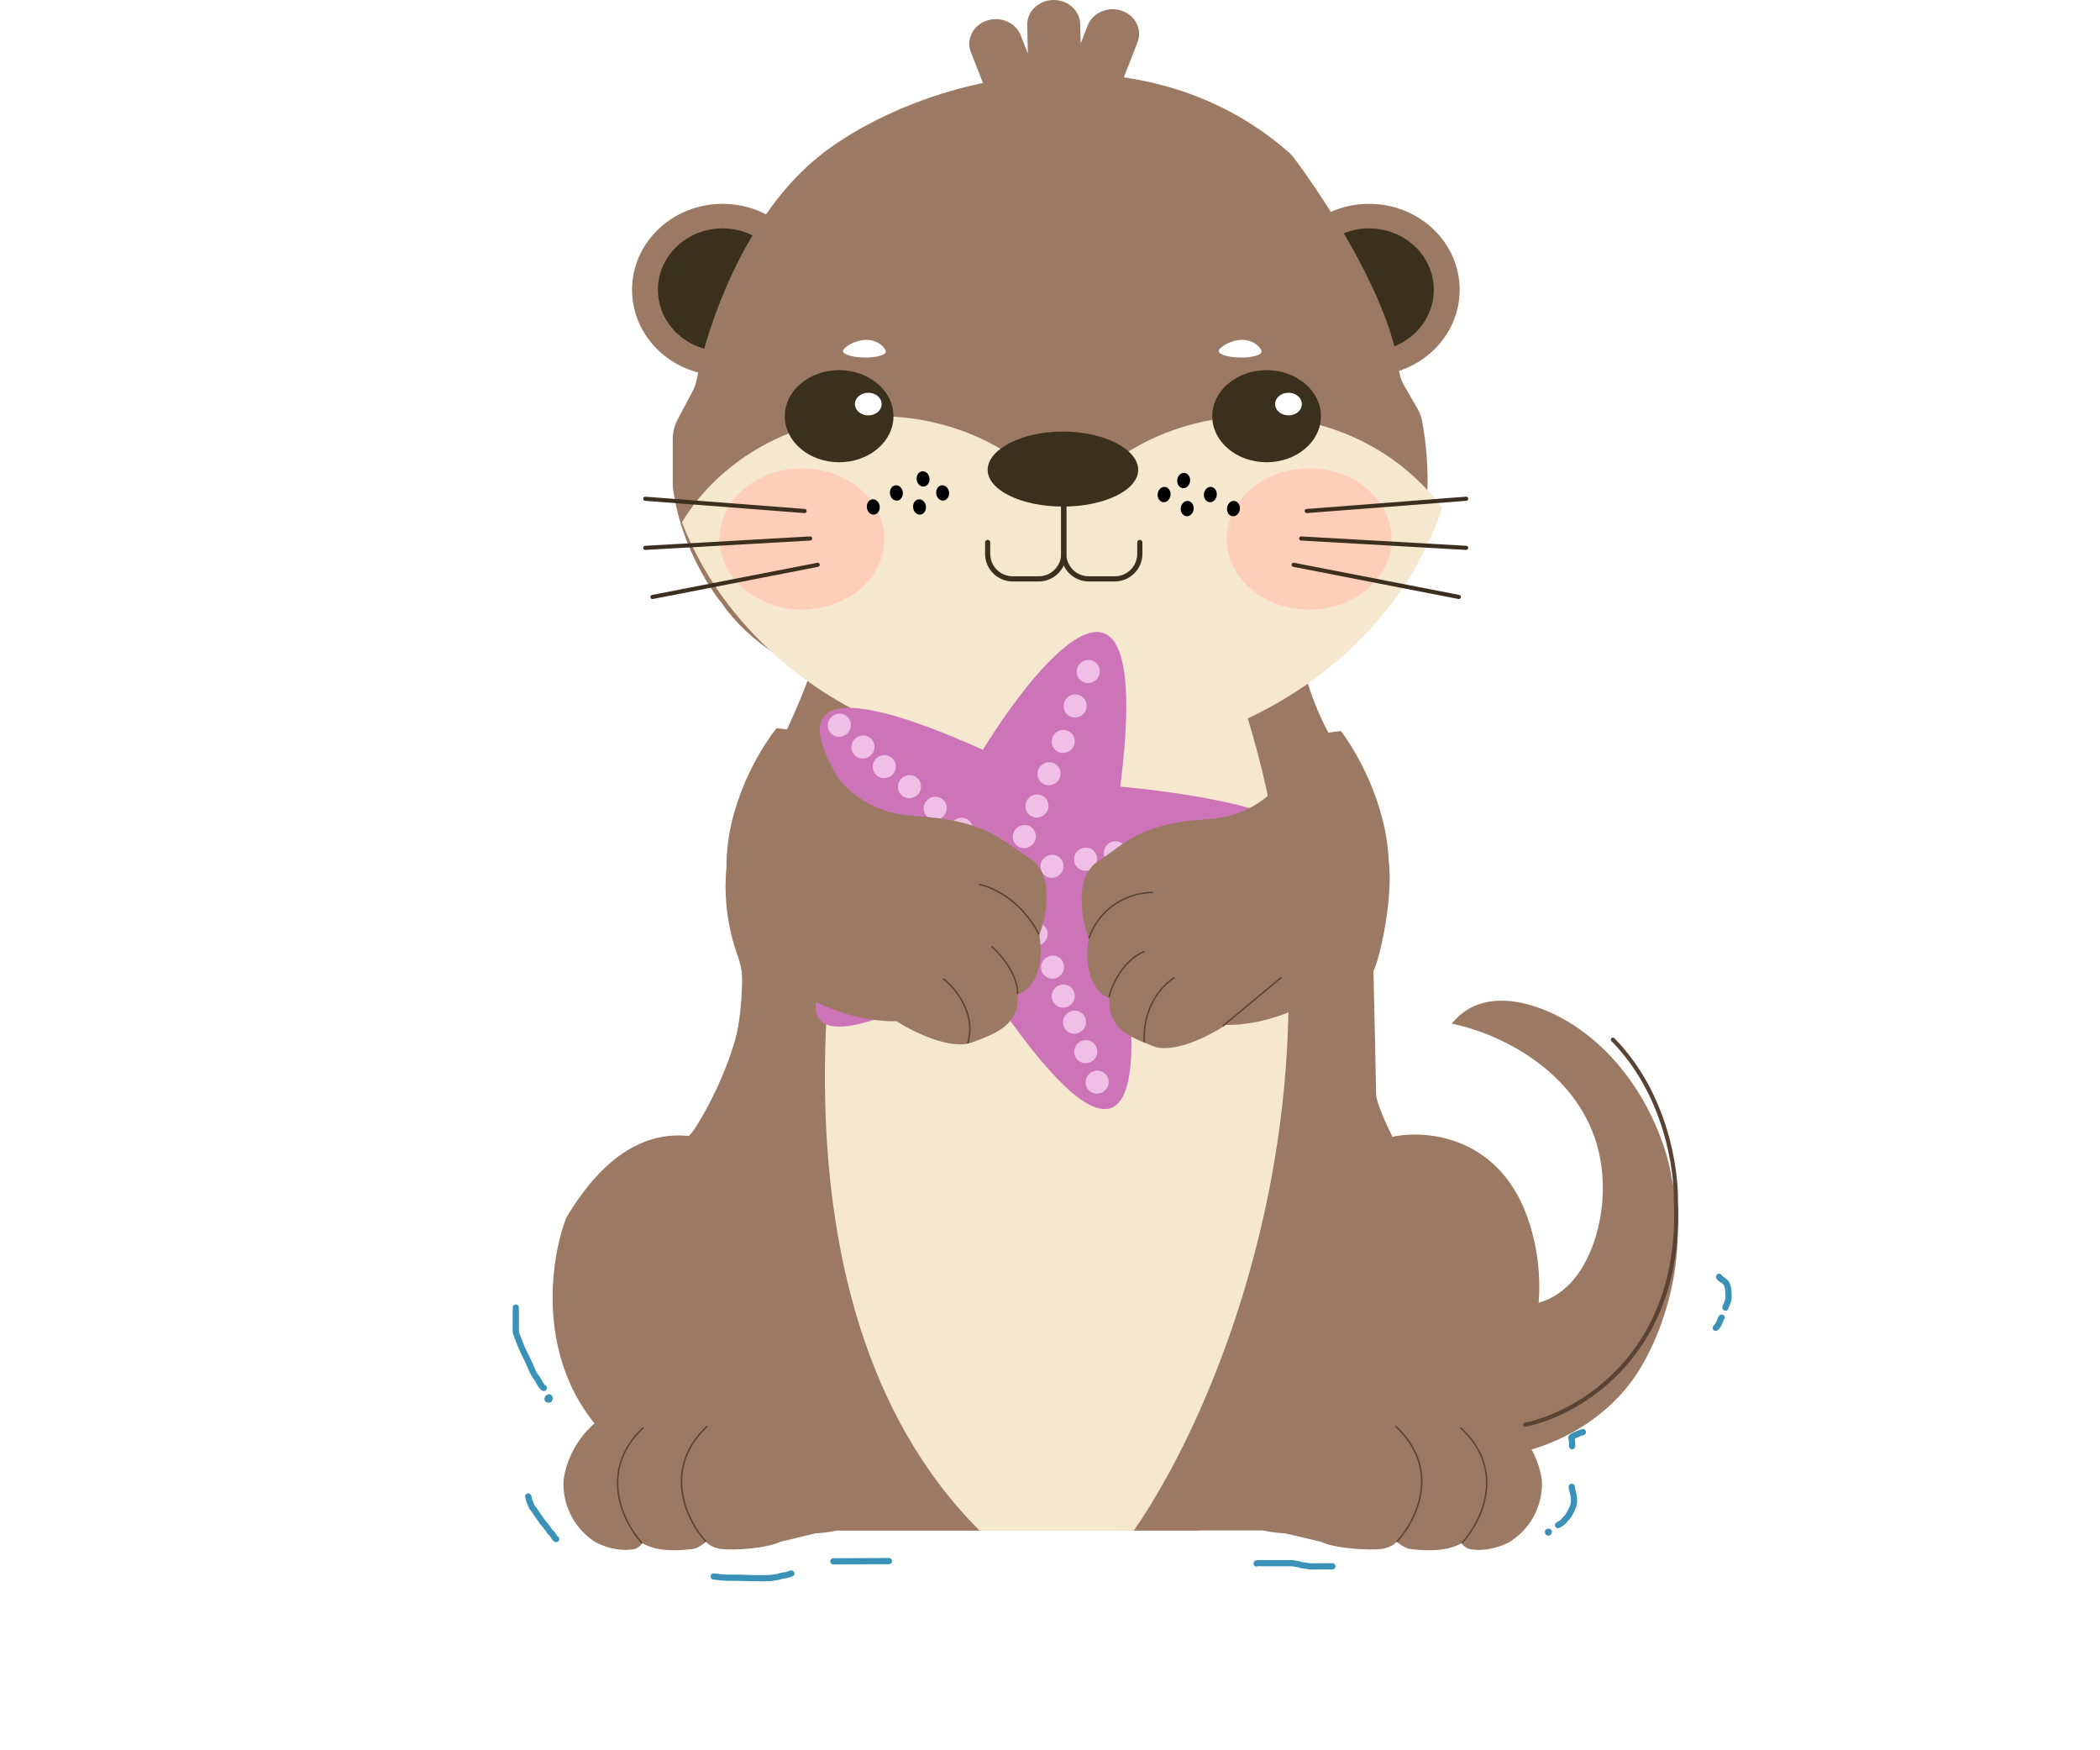 <svg width="360" height="300" viewBox="0 0 360 300" fill="none" xmlns="http://www.w3.org/2000/svg">
<path d="M92.261 222.235C92.029 225.86 93.048 234.297 98.974 239.043C95.887 240.691 90.131 245.618 91.798 252.143C91.721 254.45 92.863 259.904 98.048 263.266C106.304 266.479 126.797 271.521 142.723 265.985H221.887C238.09 267.468 269.895 267.221 267.488 254.368C268.105 253.461 268.969 250.413 267.488 245.469C277.518 240.031 296.885 227.376 294.107 220.258L287.214 216.774" stroke="white" stroke-width="0.709" stroke-linecap="round"/>
<g filter="url(#filter0_d_1627_17458)">
<path d="M274.738 201.058C275.662 181.647 257.87 173.236 248.859 171.456C254.959 163.886 266.035 168.949 270.81 172.427C281.532 179.997 285.752 192.404 286.523 197.661C290.22 213.384 283.596 227.506 279.822 232.602C272.797 242.113 261.953 245.138 257.408 245.462L241.234 243.278L242.851 218.043L257.408 219.499C270.533 221.828 274.43 208.176 274.738 201.058Z" fill="#9B7963"/>
<path d="M133.096 125.299C140.721 109.527 140.952 105.645 140.721 100.064C168.141 100.226 222.795 100.55 222.056 100.55C221.132 100.55 222.518 114.38 229.45 124.814C236.382 135.247 234.996 135.49 237.306 141.313C239.617 147.137 235.92 162.666 234.996 162.666C234.071 162.666 235.92 179.165 235.227 182.32C234.672 184.843 236.69 189.356 237.768 191.297C232.777 191.491 228.141 196.393 226.446 198.819C198.795 205.209 142.708 215.755 139.565 206.826C136.423 197.897 124.392 192.106 118.769 190.327C122.852 184.18 130.138 169.46 126.626 159.754C123.113 150.048 124.854 141.313 126.164 138.159C127.473 135.652 130.692 129.57 133.096 125.299Z" fill="#9B7963" stroke="#9B7963" stroke-width="0.354"/>
<path d="M103.145 241.404C91.759 228.962 94.356 211.756 97.079 204.708C103.834 193.368 111.224 189.966 118.078 190.718C119.385 189.441 121.267 186.066 122.044 184.538C126.711 177.734 127.411 166.798 127.178 162.18H235.441C235.596 168.742 235.907 182.205 235.907 183.566C235.907 184.927 237.774 188.993 238.707 190.856C244.618 189.56 257.607 190.759 262.273 205.924C266.94 221.088 260.329 233.79 256.44 238.245C245.24 232.413 234.507 236.787 230.541 239.703C226.574 243.429 218.454 251.368 217.708 253.312C216.961 255.256 209.308 257.362 205.575 258.172C188.853 257.929 156.064 258.071 155.508 258.266C154.815 258.509 150.743 256.471 148.177 255.256C148.41 255.823 145.984 253.992 134.411 242.133C122.838 230.274 108.745 236.706 103.145 241.404Z" fill="#9B7963"/>
<rect x="143.723" y="257.829" width="61.926" height="0.485" fill="#9B7963"/>
<path d="M96.665 249.276C98.291 240.086 106.824 236.16 110.888 235.345C115.358 234.758 120.54 235.1 122.571 235.345C127.042 235.54 134.085 240.966 137.049 243.654C140.909 248.542 145.599 252.534 147.462 253.919C151.119 256.656 154.743 257.504 156.097 257.585L170.066 258.318H162.701H158.129H143.652C141.62 258.709 140.266 258.807 139.842 258.807L133.747 260.274C131.207 261.496 125.365 261.74 123.587 261.496C122.165 261.3 121.302 260.599 121.048 260.274C119.828 261.251 119.016 261.496 118.762 261.496C115.917 261.887 113.682 261.658 112.92 261.496C111.701 261.3 110.55 260.762 110.126 260.518C109.72 261.104 109.11 261.414 108.856 261.496C106.012 262.082 103.099 260.925 101.999 260.274C96.919 256.95 96.326 251.557 96.665 249.276Z" fill="#9B7963"/>
<path d="M120.946 260.159C117.789 256.681 113.414 247.881 121.177 240.505" stroke="#5A4335" stroke-width="0.248" stroke-linecap="round"/>
<path d="M264.261 249.276C262.605 240.086 253.91 236.16 249.77 235.345C245.215 234.758 239.936 235.1 237.866 235.345C233.312 235.54 226.135 240.966 223.116 243.654C219.182 248.542 214.404 252.534 212.506 253.919C208.78 256.656 205.088 257.504 203.708 257.585L189.475 258.318H196.98H201.637H216.388C218.458 258.709 219.838 258.807 220.269 258.807L226.48 260.274C229.068 261.495 235.02 261.74 236.831 261.495C238.28 261.3 239.16 260.599 239.419 260.274C240.661 261.251 241.489 261.495 241.748 261.495C244.646 261.887 246.923 261.658 247.7 261.495C248.942 261.3 250.115 260.762 250.546 260.518C250.96 261.104 251.581 261.414 251.84 261.495C254.738 262.082 257.706 260.925 258.827 260.274C264.002 256.95 264.606 251.557 264.261 249.276Z" fill="#9B7963"/>
<path d="M250.667 260.401C253.884 256.923 258.341 248.124 250.432 240.747" stroke="#5A4335" stroke-width="0.248" stroke-linecap="round"/>
<path d="M239.529 260.159C242.746 256.681 247.203 247.881 239.294 240.505" stroke="#5A4335" stroke-width="0.248" stroke-linecap="round"/>
<path d="M167.953 258.363C128.3 218.83 141.703 142.57 153.361 109.382H210.571C235.215 174.552 210.03 235.857 194.357 258.363H167.953Z" fill="#F5E8CF"/>
<path d="M109.992 260.401C106.834 256.923 102.46 248.124 110.223 240.747" stroke="#5A4335" stroke-width="0.248" stroke-linecap="round"/>
</g>
<ellipse cx="123.87" cy="49.67" rx="15.518" ry="14.73" fill="#9B7963"/>
<ellipse cx="123.87" cy="49.67" rx="11.084" ry="10.522" fill="#3B2F1E"/>
<ellipse cx="234.71" cy="49.67" rx="15.518" ry="14.73" fill="#9B7963"/>
<ellipse cx="234.71" cy="49.67" rx="11.084" ry="10.522" fill="#3B2F1E"/>
<path d="M140.76 26.506C127.739 36.706 121.289 55.731 119.449 64.996C119.303 65.729 119.065 66.435 118.715 67.095L116.157 71.919C115.615 72.941 115.331 74.081 115.331 75.238V83.312C116.375 92.558 121.417 100.608 123.807 103.477C132.675 116.461 155.466 122.494 165.753 123.888C194.876 126.593 205.525 122.166 216.827 117.986C228.128 113.805 238.126 103.969 242.472 94.87C245.718 88.076 244.798 77.47 243.778 72.087C243.643 71.374 243.374 70.697 243.012 70.069L240.732 66.123C240.162 65.138 239.858 64.031 239.715 62.902C238.253 51.362 227.563 34.718 221.794 27.038C221.524 26.68 221.219 26.351 220.881 26.056C195.033 3.519 157.601 13.314 140.76 26.506Z" fill="#9B7963"/>
<path fill-rule="evenodd" clip-rule="evenodd" d="M116.902 89.514C123.502 78.676 136.153 71.346 150.676 71.346C160.446 71.346 169.369 74.664 176.172 80.135C179.914 83.144 185.829 83.144 189.571 80.135C196.374 74.664 205.297 71.346 215.067 71.346C228.48 71.346 240.297 77.599 247.224 87.093C238.91 112.038 212.689 130.255 181.628 130.255C151.58 130.255 126.062 113.208 116.902 89.514Z" fill="#F5E8CF"/>
<path d="M176.093 4.317C176.039 1.984 178.03 0.051 180.539 0.001C183.048 -0.049 185.126 1.802 185.18 4.135L185.257 7.447L186.464 4.363C187.322 2.17 189.93 1.039 192.288 1.837C194.647 2.636 195.863 5.061 195.005 7.254L190.86 17.844C190.001 20.037 187.393 21.168 185.035 20.369C184.28 20.114 183.642 19.692 183.152 19.163C182.515 19.502 181.78 19.702 180.995 19.718C180.352 19.731 179.737 19.619 179.177 19.406C178.758 20.598 177.776 21.605 176.41 22.067C174.052 22.865 171.444 21.734 170.586 19.541L166.441 8.951C165.582 6.758 166.798 4.333 169.157 3.535C171.515 2.736 174.123 3.867 174.982 6.06L176.206 9.188L176.093 4.317Z" fill="#9B7963"/>
<path d="M182.355 79.689V94.924C182.355 97.297 184.279 99.221 186.651 99.221H191.099C193.472 99.221 195.396 97.297 195.396 94.924V92.977" stroke="#3B2F1E" stroke-width="0.886" stroke-linecap="round" stroke-linejoin="round"/>
<path d="M182.355 79.689V94.924C182.355 97.297 180.431 99.221 178.058 99.221H173.61C171.238 99.221 169.314 97.297 169.314 94.924V92.977" stroke="#3B2F1E" stroke-width="0.886" stroke-linecap="round" stroke-linejoin="round"/>
<path d="M195.12 80.525C195.12 84.005 189.343 86.826 182.216 86.826C175.09 86.826 169.313 84.005 169.313 80.525C169.313 77.045 175.09 73.969 182.216 73.969C189.343 73.969 195.12 77.045 195.12 80.525Z" fill="#3B2F1E"/>
<ellipse cx="224.43" cy="92.382" rx="14.13" ry="12.1" fill="#FFCEB9"/>
<ellipse cx="137.489" cy="92.382" rx="14.13" ry="12.1" fill="#FFCEB9"/>
<ellipse cx="143.851" cy="71.338" rx="9.315" ry="7.891" fill="#3B2F1E"/>
<ellipse cx="217.13" cy="71.338" rx="9.315" ry="7.891" fill="#3B2F1E"/>
<path d="M137.935 87.59L110.612 85.486M138.882 92.297L110.611 93.904M140.179 96.807L111.853 102.321" stroke="#3B2F1E" stroke-width="0.709" stroke-linecap="round"/>
<path d="M224.012 87.591L251.336 85.486M223.064 92.297L251.336 93.904M221.768 96.807L250.094 102.321" stroke="#3B2F1E" stroke-width="0.709" stroke-linecap="round"/>
<ellipse cx="2.21" cy="2.036" rx="2.21" ry="2.036" transform="matrix(-0.898 -0.439 0.563 -0.826 149.688 71.91)" fill="white"/>
<ellipse cx="1.187" cy="1.244" rx="1.187" ry="1.244" transform="matrix(-0.819 -0.574 0.43 -0.903 158.676 83.891)" fill="black"/>
<ellipse cx="1.187" cy="1.244" rx="1.187" ry="1.244" transform="matrix(-0.819 -0.574 0.43 -0.903 154.106 86.295)" fill="black"/>
<ellipse cx="1.187" cy="1.244" rx="1.187" ry="1.244" transform="matrix(-0.819 -0.574 0.43 -0.903 150.143 88.699)" fill="black"/>
<ellipse cx="1.187" cy="1.244" rx="1.187" ry="1.244" transform="matrix(-0.819 -0.574 0.43 -0.903 162.033 86.295)" fill="black"/>
<ellipse cx="1.187" cy="1.244" rx="1.187" ry="1.244" transform="matrix(-0.819 -0.574 0.43 -0.903 158.07 88.699)" fill="black"/>
<ellipse cx="1.187" cy="1.244" rx="1.187" ry="1.244" transform="matrix(0.819 -0.574 -0.43 -0.903 202.478 84.166)" fill="black"/>
<ellipse cx="1.187" cy="1.244" rx="1.187" ry="1.244" transform="matrix(0.819 -0.574 -0.43 -0.903 207.049 86.571)" fill="black"/>
<ellipse cx="1.187" cy="1.244" rx="1.187" ry="1.244" transform="matrix(0.819 -0.574 -0.43 -0.903 211.012 88.976)" fill="black"/>
<ellipse cx="1.187" cy="1.244" rx="1.187" ry="1.244" transform="matrix(0.819 -0.574 -0.43 -0.903 199.121 86.571)" fill="black"/>
<ellipse cx="1.187" cy="1.244" rx="1.187" ry="1.244" transform="matrix(0.819 -0.574 -0.43 -0.903 203.084 88.976)" fill="black"/>
<path d="M144.511 60.165C144.532 59.583 146.561 58.22 148.589 58.254C150.617 58.288 151.877 59.707 151.856 60.289C151.836 60.871 150.175 61.315 148.147 61.281C146.119 61.247 144.491 60.747 144.511 60.165Z" fill="white"/>
<path d="M208.923 60.165C208.943 59.583 210.972 58.22 213.001 58.254C215.029 58.288 216.288 59.707 216.268 60.289C216.247 60.871 214.586 61.315 212.558 61.281C210.53 61.247 208.902 60.747 208.923 60.165Z" fill="white"/>
<ellipse cx="2.21" cy="2.036" rx="2.21" ry="2.036" transform="matrix(-0.898 -0.439 0.563 -0.826 221.722 71.91)" fill="white"/>
<path d="M261.474 244.193C270.57 242.333 288.469 232.061 287.299 205.856C287.381 200.517 285.654 187.512 276.494 178.195" stroke="#5A4335" stroke-width="0.709" stroke-linecap="round"/>
<path d="M88.424 224.128C88.424 225.093 88.424 226.059 88.424 227.025C88.424 227.591 88.342 228.268 88.567 228.801C89.013 229.854 89.341 230.897 89.881 231.95C90.41 232.983 90.893 234.051 91.351 235.134C91.594 235.707 92.031 236.136 92.314 236.671C92.518 237.056 92.867 237.713 93.224 237.9" stroke="#3B92B9" stroke-width="1.063" stroke-linecap="round"/>
<path d="M94.151 239.497C94.017 239.497 93.756 239.716 93.9 239.866C93.949 239.918 94.201 239.893 94.218 239.815C94.232 239.752 94.218 239.668 94.218 239.603" stroke="#3B92B9" stroke-width="1.063" stroke-linecap="round"/>
<path d="M122.347 270.208C123.165 270.294 123.951 270.421 124.78 270.421C125.943 270.421 127.117 270.422 128.278 270.473C129.18 270.512 130.082 270.506 130.984 270.506C131.555 270.506 132.1 270.506 132.662 270.388C132.917 270.334 133.176 270.326 133.431 270.269C133.72 270.205 134.003 270.061 134.299 270.04C134.552 270.021 134.832 269.992 135.053 269.876C135.172 269.813 135.32 269.851 135.436 269.782C135.5 269.743 135.584 269.696 135.661 269.696" stroke="#3B92B9" stroke-width="1.063" stroke-linecap="round"/>
<path d="M142.853 267.615C146.026 267.615 149.229 267.573 152.388 267.573" stroke="#3B92B9" stroke-width="1.063" stroke-linecap="round"/>
<path d="M269.437 254.836C269.483 255.413 269.721 255.955 269.78 256.533C269.827 256.996 269.883 257.654 269.711 258.092C269.526 258.563 269.33 259 269.079 259.431C268.925 259.695 268.724 260.038 268.492 260.238C268.218 260.473 268.071 260.81 267.757 260.999C267.653 261.061 267.522 261.122 267.434 261.204C267.383 261.252 267.141 261.41 267.09 261.41" stroke="#3B92B9" stroke-width="1.063" stroke-linecap="round"/>
<path d="M265.361 262.574C265.361 262.835 265.652 262.539 265.46 262.539" stroke="#3B92B9" stroke-width="1.063" stroke-linecap="round"/>
<path d="M269.502 247.871C269.502 247.642 269.505 247.412 269.502 247.182C269.501 247.084 269.47 246.998 269.455 246.902C269.443 246.831 269.464 246.748 269.435 246.681C269.408 246.617 269.32 246.386 269.395 246.335C269.659 246.156 269.982 245.974 270.282 245.877C270.451 245.822 270.598 245.723 270.759 245.656C270.947 245.577 271.151 245.518 271.344 245.459" stroke="#3B92B9" stroke-width="1.063" stroke-linecap="round"/>
<path d="M294.7 218.838C294.7 219.081 295.378 219.381 295.547 219.557C295.707 219.726 295.893 219.855 295.999 220.065C296.231 220.529 296.306 221.159 296.312 221.683C296.318 222.115 296.352 222.558 296.232 222.969C296.172 223.173 296.085 223.353 296.021 223.545C295.96 223.73 295.788 223.943 295.788 224.128" stroke="#3B92B9" stroke-width="1.063" stroke-linecap="round"/>
<path d="M295.14 225.848C295.037 225.884 294.888 226.312 294.863 226.409C294.816 226.595 294.685 226.837 294.586 227.003C294.476 227.186 294.3 227.503 294.123 227.596" stroke="#3B92B9" stroke-width="1.063" stroke-linecap="round"/>
<path d="M215.415 267.982C215.56 267.871 215.83 267.928 215.996 267.928C216.488 267.928 216.981 267.928 217.473 267.928C218.129 267.928 218.784 267.928 219.439 267.928C220.076 267.928 220.712 267.928 221.348 267.928C221.76 267.928 222.152 268.067 222.555 268.091C222.739 268.102 222.93 268.228 223.113 268.266C223.362 268.318 223.631 268.309 223.875 268.366C224.661 268.549 225.548 268.471 226.361 268.471C227.042 268.471 227.722 268.471 228.402 268.471" stroke="#3B92B9" stroke-width="1.063" stroke-linecap="round"/>
<path d="M90.558 256.498C90.632 256.594 90.638 256.848 90.672 256.968C90.742 257.212 90.811 257.437 90.915 257.669C91.051 257.97 91.141 258.281 91.359 258.538C91.538 258.751 91.716 258.987 91.863 259.226C92.05 259.531 92.276 259.82 92.48 260.113C92.777 260.538 93.06 261.008 93.428 261.368C93.675 261.611 93.82 261.959 94.055 262.206C94.162 262.319 94.261 262.574 94.38 262.645C94.806 262.901 94.923 263.58 95.347 263.803" stroke="#3B92B9" stroke-width="1.063" stroke-linecap="round"/>
<path d="M168.495 128.511C125.667 109.323 141.407 133.121 154.63 147.419C122.678 187.5 149.819 176.782 167.383 166.413C197.651 213.136 195.995 180.105 191.383 157.75C249.609 144.778 216.085 137.06 192.045 134.822C197.698 90.061 178.701 111.964 168.495 128.511Z" fill="#CD74B9"/>
<ellipse cx="143.891" cy="124.308" rx="1.997" ry="1.963" transform="rotate(-47.339 143.891 124.308)" fill="#F0BFE5"/>
<ellipse cx="147.934" cy="128.034" rx="1.997" ry="1.963" transform="rotate(-47.339 147.934 128.034)" fill="#F0BFE5"/>
<ellipse cx="151.591" cy="131.403" rx="1.997" ry="1.963" transform="rotate(-47.339 151.591 131.403)" fill="#F0BFE5"/>
<ellipse cx="155.907" cy="134.835" rx="1.997" ry="1.963" transform="rotate(-47.339 155.907 134.835)" fill="#F0BFE5"/>
<ellipse cx="160.319" cy="138.54" rx="1.997" ry="1.963" transform="rotate(-47.339 160.319 138.54)" fill="#F0BFE5"/>
<ellipse cx="164.827" cy="142.149" rx="1.997" ry="1.963" transform="rotate(-47.339 164.827 142.149)" fill="#F0BFE5"/>
<ellipse cx="168.949" cy="145.402" rx="1.997" ry="1.963" transform="rotate(-47.339 168.949 145.402)" fill="#F0BFE5"/>
<ellipse cx="173.437" cy="148.452" rx="1.997" ry="1.963" transform="rotate(-47.339 173.437 148.452)" fill="#F0BFE5"/>
<ellipse cx="169.035" cy="151.1" rx="1.997" ry="1.963" transform="rotate(-47.339 169.035 151.1)" fill="#F0BFE5"/>
<ellipse cx="165.138" cy="154.752" rx="1.997" ry="1.963" transform="rotate(-47.339 165.138 154.752)" fill="#F0BFE5"/>
<ellipse cx="160.053" cy="159.298" rx="1.997" ry="1.963" transform="rotate(-47.339 160.053 159.298)" fill="#F0BFE5"/>
<ellipse cx="154.854" cy="163.015" rx="1.997" ry="1.963" transform="rotate(-47.339 154.854 163.015)" fill="#F0BFE5"/>
<ellipse cx="150.03" cy="166.897" rx="1.997" ry="1.963" transform="rotate(-47.339 150.03 166.897)" fill="#F0BFE5"/>
<ellipse cx="145.576" cy="170.762" rx="1.997" ry="1.963" transform="rotate(-47.339 145.576 170.762)" fill="#F0BFE5"/>
<ellipse cx="175.605" cy="143.391" rx="1.997" ry="1.963" transform="rotate(-47.339 175.605 143.391)" fill="#F0BFE5"/>
<ellipse cx="180.344" cy="148.484" rx="1.997" ry="1.963" transform="rotate(-47.339 180.344 148.484)" fill="#F0BFE5"/>
<ellipse cx="186.097" cy="147.266" rx="1.997" ry="1.963" transform="rotate(-47.339 186.097 147.266)" fill="#F0BFE5"/>
<ellipse cx="191.197" cy="146.173" rx="1.997" ry="1.963" transform="rotate(-47.339 191.197 146.173)" fill="#F0BFE5"/>
<ellipse cx="196.776" cy="145.522" rx="1.997" ry="1.963" transform="rotate(-47.339 196.776 145.522)" fill="#F0BFE5"/>
<ellipse cx="202.275" cy="145.157" rx="1.997" ry="1.963" transform="rotate(-47.339 202.275 145.157)" fill="#F0BFE5"/>
<ellipse cx="208.256" cy="145.235" rx="1.997" ry="1.963" transform="rotate(-47.339 208.256 145.235)" fill="#F0BFE5"/>
<ellipse cx="213.848" cy="144.958" rx="1.997" ry="1.963" transform="rotate(-47.339 213.848 144.958)" fill="#F0BFE5"/>
<ellipse cx="219.44" cy="144.681" rx="1.997" ry="1.963" transform="rotate(-47.339 219.44 144.681)" fill="#F0BFE5"/>
<ellipse cx="177.77" cy="138.146" rx="1.997" ry="1.963" transform="rotate(-47.339 177.77 138.146)" fill="#F0BFE5"/>
<ellipse cx="182.269" cy="127.083" rx="1.997" ry="1.963" transform="rotate(-47.339 182.269 127.083)" fill="#F0BFE5"/>
<ellipse cx="179.834" cy="132.623" rx="1.997" ry="1.963" transform="rotate(-47.339 179.834 132.623)" fill="#F0BFE5"/>
<ellipse cx="184.314" cy="121.002" rx="1.997" ry="1.963" transform="rotate(-47.339 184.314 121.002)" fill="#F0BFE5"/>
<ellipse cx="186.55" cy="115.099" rx="1.997" ry="1.963" transform="rotate(-47.339 186.55 115.099)" fill="#F0BFE5"/>
<ellipse cx="175.409" cy="154.802" rx="1.997" ry="1.963" transform="rotate(-47.339 175.409 154.802)" fill="#F0BFE5"/>
<ellipse cx="177.634" cy="160.113" rx="1.997" ry="1.963" transform="rotate(-47.339 177.634 160.113)" fill="#F0BFE5"/>
<ellipse cx="180.437" cy="165.768" rx="1.997" ry="1.963" transform="rotate(-47.339 180.437 165.768)" fill="#F0BFE5"/>
<ellipse cx="182.275" cy="170.723" rx="1.997" ry="1.963" transform="rotate(-47.339 182.275 170.723)" fill="#F0BFE5"/>
<ellipse cx="184.199" cy="175.206" rx="1.997" ry="1.963" transform="rotate(-47.339 184.199 175.206)" fill="#F0BFE5"/>
<ellipse cx="186.131" cy="180.252" rx="1.997" ry="1.963" transform="rotate(-47.339 186.131 180.252)" fill="#F0BFE5"/>
<ellipse cx="188.076" cy="185.481" rx="1.997" ry="1.963" transform="rotate(-47.339 188.076 185.481)" fill="#F0BFE5"/>
<path d="M127.105 159.269C120.45 146.264 128.337 130.88 133.113 124.814C135.654 125.057 140.692 125.834 140.507 126.998C140.276 128.454 144.435 139.13 156.681 139.858C168.928 140.586 171.239 143.74 176.553 147.137C180.805 149.855 179.403 157.005 178.171 160.24C179.28 167.228 176.168 169.946 174.474 170.431C174.705 175.526 171.239 176.982 166.617 178.681C162.92 180.039 156.45 176.82 153.678 175.041C147.593 175.203 133.76 172.275 127.105 159.269Z" fill="#9B7963"/>
<path d="M167.893 151.602C170.049 152.006 175.102 154.271 178.059 160.094" stroke="#5A4335" stroke-width="0.248" stroke-linecap="round"/>
<path d="M170.064 162.278C171.528 163.572 174.454 166.985 174.454 170.285" stroke="#5A4335" stroke-width="0.248" stroke-linecap="round"/>
<path d="M161.748 167.81C163.75 169.347 167.385 173.682 165.907 178.729" stroke="#5A4335" stroke-width="0.248" stroke-linecap="round"/>
<path d="M235.646 159.856C242.035 146.812 234.463 131.383 229.878 125.299C227.438 125.543 222.601 126.321 222.779 127.49C223.001 128.95 219.007 139.657 207.25 140.387C195.492 141.117 193.273 144.281 188.171 147.688C184.089 150.413 185.435 157.584 186.618 160.829C185.553 167.838 188.54 170.563 190.167 171.05C189.945 176.16 193.273 177.621 197.71 179.324C201.26 180.687 207.471 177.458 210.134 175.674C215.976 175.836 229.257 172.899 235.646 159.856Z" fill="#9B7963"/>
<path d="M186.711 160.725C187.482 158.218 190.732 153.155 197.572 152.96" stroke="#5A4335" stroke-width="0.248" stroke-linecap="round"/>
<path d="M190.131 170.868C190.593 168.926 192.442 164.656 196.138 163.103" stroke="#5A4335" stroke-width="0.248" stroke-linecap="round"/>
<path d="M196.178 178.535C195.947 176.189 196.64 170.722 201.261 167.616" stroke="#5A4335" stroke-width="0.248" stroke-linecap="round"/>
<path d="M209.68 175.817L219.615 167.567" stroke="#5A4335" stroke-width="0.248" stroke-linecap="round"/>
<defs>
<filter id="filter0_d_1627_17458" x="90.738" y="99.886" width="200.871" height="169.825" filterUnits="userSpaceOnUse" color-interpolation-filters="sRGB">
<feFlood flood-opacity="0" result="BackgroundImageFix"/>
<feColorMatrix in="SourceAlpha" type="matrix" values="0 0 0 0 0 0 0 0 0 0 0 0 0 0 0 0 0 0 127 0" result="hardAlpha"/>
<feOffset dy="4"/>
<feGaussianBlur stdDeviation="2"/>
<feComposite in2="hardAlpha" operator="out"/>
<feColorMatrix type="matrix" values="0 0 0 0 0.16 0 0 0 0 0.116 0 0 0 0 0.088 0 0 0 0.5 0"/>
<feBlend mode="normal" in2="BackgroundImageFix" result="effect1_dropShadow_1627_17458"/>
<feBlend mode="normal" in="SourceGraphic" in2="effect1_dropShadow_1627_17458" result="shape"/>
</filter>
</defs>
</svg>
